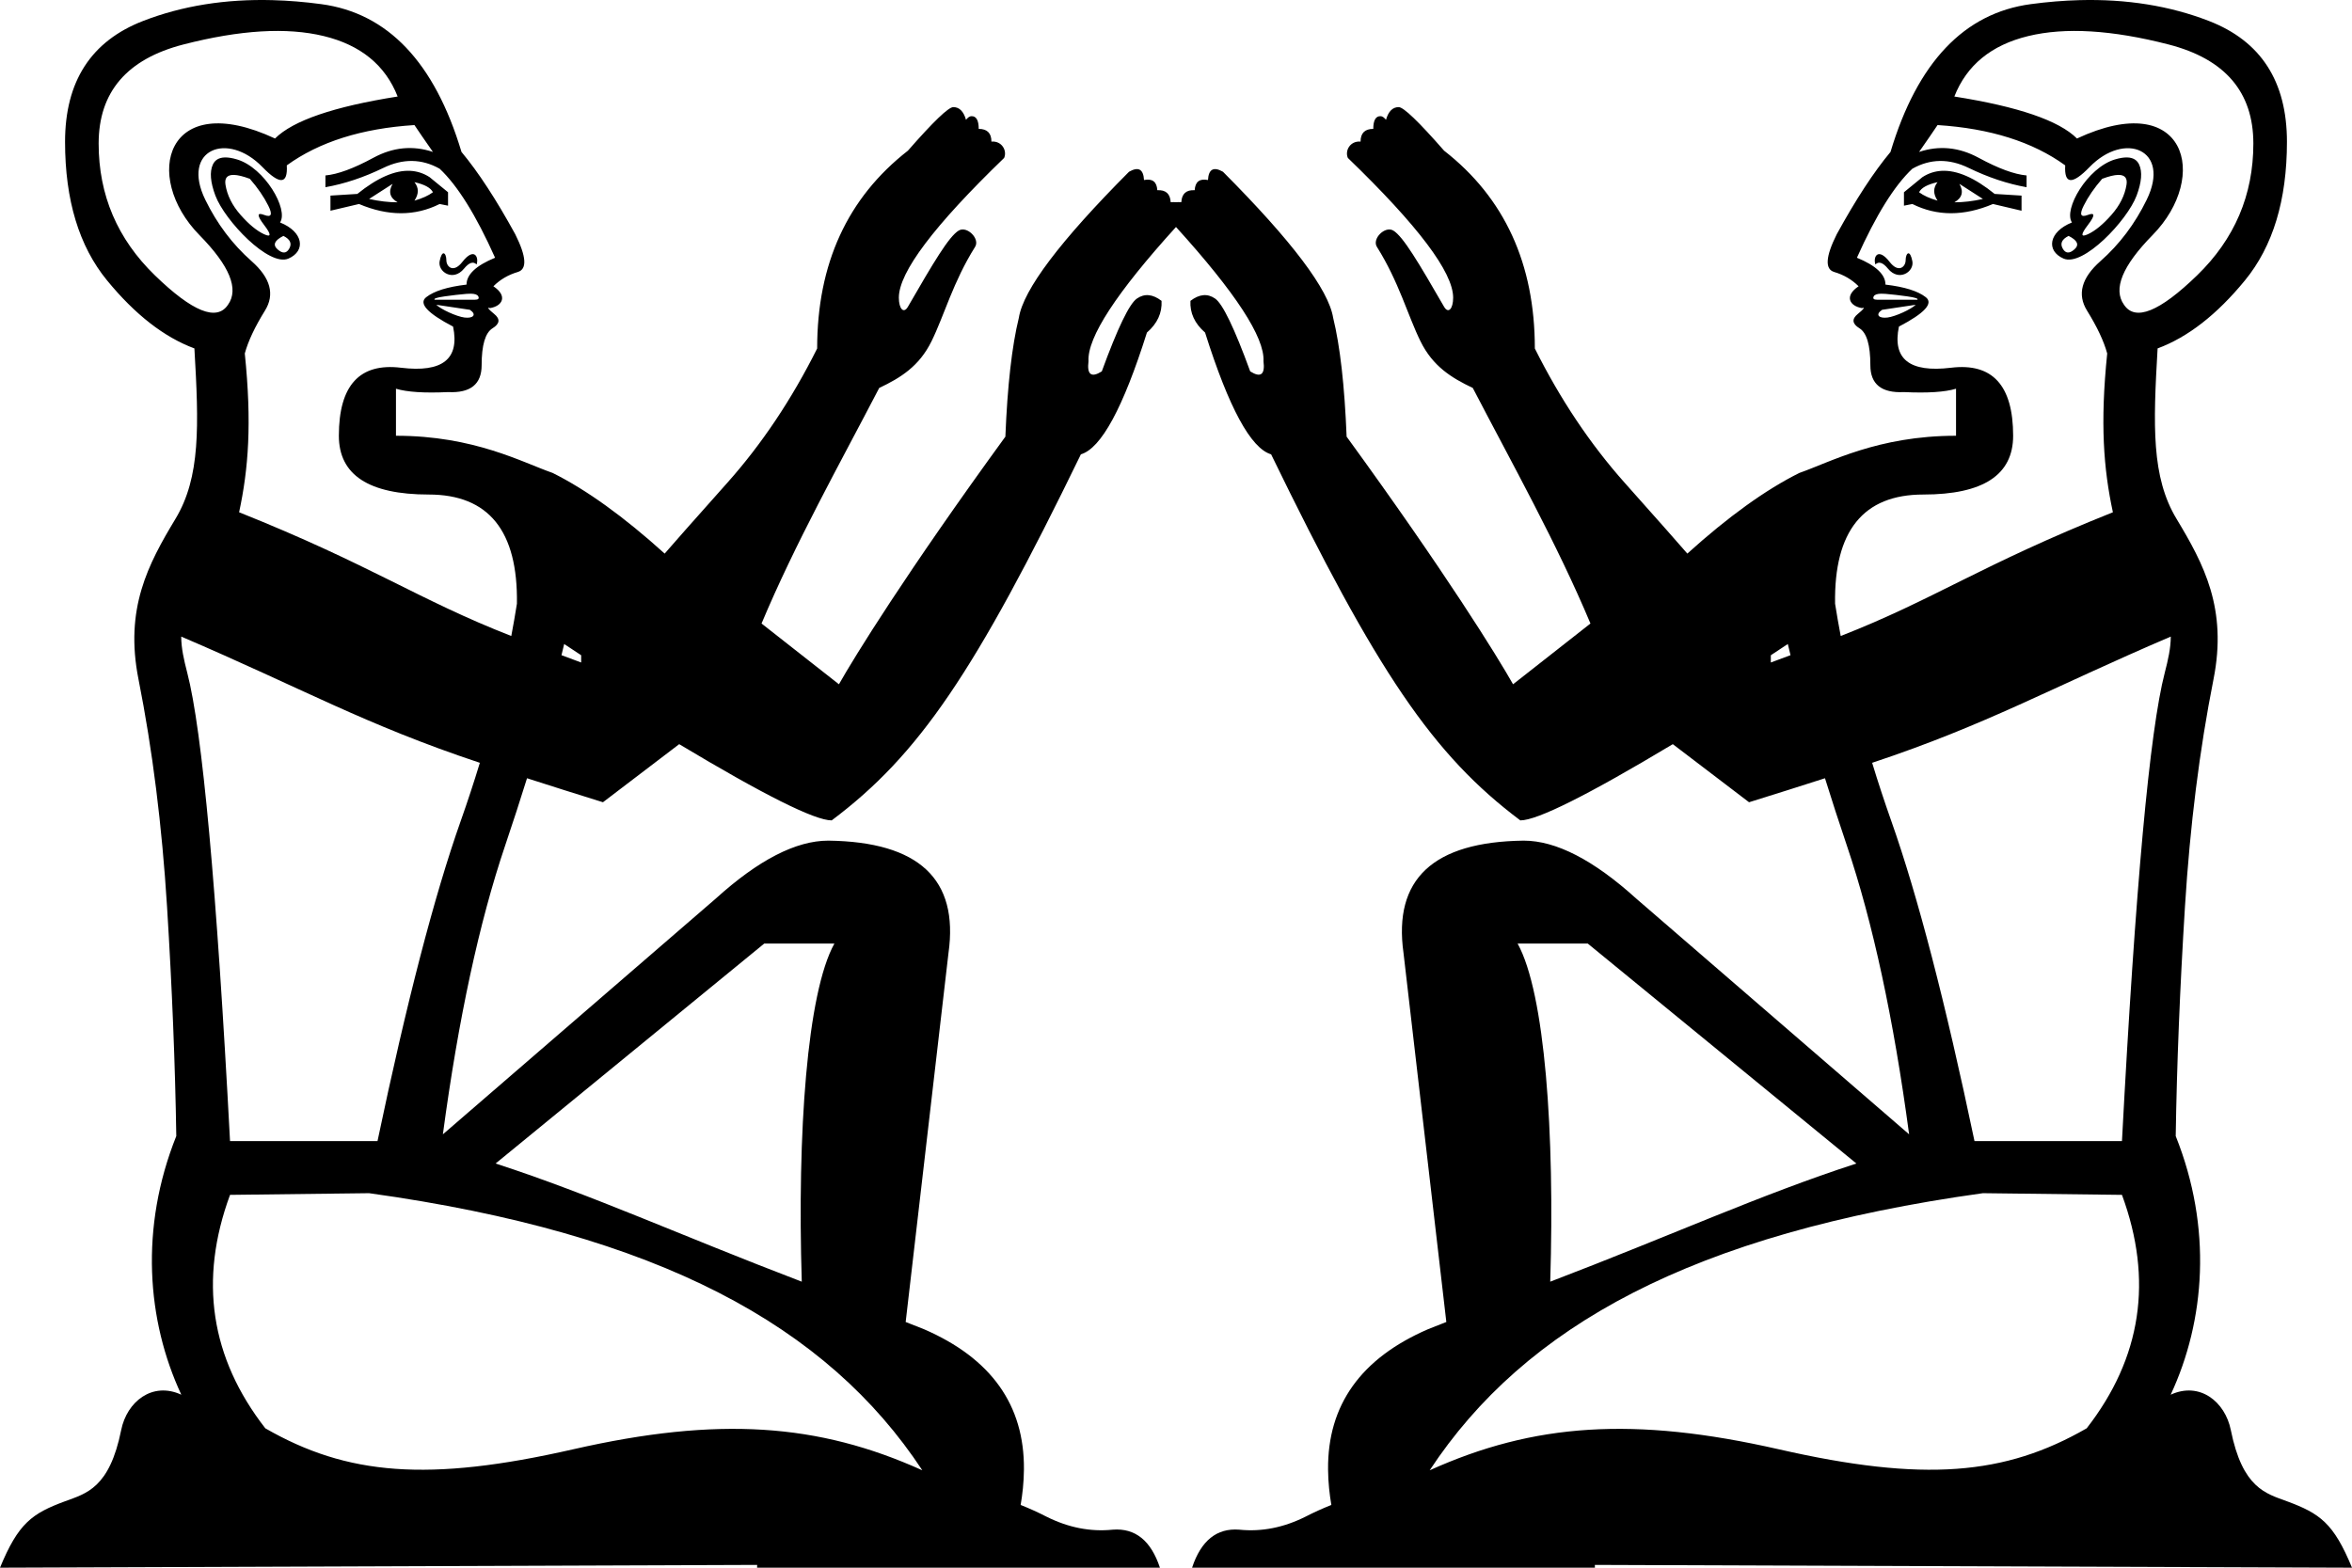 <?xml version="1.0" encoding="UTF-8" standalone="no"?>
<svg
   width="1500"
   height="1000"
   id="svg4746"
   sodipodi:version="0.32"
   inkscape:version="1.4.2 (f4327f4, 2025-05-13)"
   sodipodi:docname="136D2.svg"
   inkscape:output_extension="org.inkscape.output.svg.inkscape"
   version="1.1"
   xmlns:inkscape="http://www.inkscape.org/namespaces/inkscape"
   xmlns:sodipodi="http://sodipodi.sourceforge.net/DTD/sodipodi-0.dtd"
   xmlns="http://www.w3.org/2000/svg"
   xmlns:svg="http://www.w3.org/2000/svg"
   xmlns:rdf="http://www.w3.org/1999/02/22-rdf-syntax-ns#"
   xmlns:cc="http://creativecommons.org/ns#"
   xmlns:dc="http://purl.org/dc/elements/1.1/">
  <defs
     id="defs4751">
    <inkscape:perspective
       sodipodi:type="inkscape:persp3d"
       inkscape:vp_x="0 : 991.01129 : 1"
       inkscape:vp_y="0 : 1000 : 0"
       inkscape:vp_z="14.276077 : 991.01129 : 1"
       inkscape:persp3d-origin="7.1380386 : 988.01506 : 1"
       id="perspective4755" />
  </defs>
  <sodipodi:namedview
     inkscape:window-height="998"
     inkscape:window-width="1680"
     inkscape:pageshadow="2"
     inkscape:pageopacity="0.0"
     guidetolerance="10.0"
     gridtolerance="10.0"
     objecttolerance="10.0"
     borderopacity="1.0"
     bordercolor="#666666"
     pagecolor="#ffffff"
     id="base"
     showgrid="false"
     inkscape:zoom="0.36433333"
     inkscape:cx="72.73559"
     inkscape:cy="80.969808"
     inkscape:window-x="-8"
     inkscape:window-y="-8"
     inkscape:current-layer="svg4746"
     inkscape:showpageshadow="2"
     inkscape:pagecheckerboard="0"
     inkscape:deskcolor="#d1d1d1"
     showguides="true"
     inkscape:window-maximized="1" />
  <path
     id="path1-0"
     style="fill:#000000;stroke:none;stroke-width:1"
     d="M 173.863 0.092 C 143.734 -0.712 116.216 3.708 91.309 13.35 C 58.099 26.205 41.492 51.914 41.492 90.48 C 41.492 127.618 50.421 157.079 68.275 178.861 C 86.13 200.644 104.699 215.106 123.982 222.248 C 126.841 271.527 127.958 304.34 111.895 330.982 C 94.416 359.971 79.399 388.297 88.326 433.291 C 97.253 478.284 103.323 526.671 106.537 578.449 C 109.752 630.227 111.717 678.97 112.43 724.678 L 112.428 724.684 C 89.023 783.194 93.597 842.374 115.639 889.658 C 97.106 881.104 80.917 894.142 77.297 912.154 C 69.832 949.292 54.982 952.646 41.482 957.635 C 20.443 965.409 11.73 971.569 0 1000 L 482.889 998.223 L 482.834 1000 L 739.748 1000 C 734.033 982.707 723.988 974.642 709.701 975.746 C 695.414 977.218 681.349 974.436 667.379 967.445 C 662.091 964.722 656.607 962.239 650.926 959.982 C 652.067 953.313 652.946 945.763 653.02 937.334 C 653.372 896.268 632.126 866.452 589.279 847.883 C 585.367 846.336 581.472 844.796 577.596 843.27 L 604.902 607.906 C 611.525 560.812 586.026 536.962 528.262 536.227 C 507.658 536.227 483.699 548.548 456.473 573.199 L 282.449 723.566 C 292.347 649.801 305.584 588.398 322.162 539.354 C 327.142 524.622 331.791 510.312 336.107 496.424 C 351.513 501.391 367.579 506.466 384.535 511.736 L 433.16 474.689 C 487.188 507.106 519.606 523.314 530.412 523.314 C 586.121 481.533 621.815 428.779 689.342 289.807 C 702.274 286.004 716.314 260.113 731.461 212.129 C 738.101 206.355 741.208 199.613 740.785 191.906 C 735.138 187.576 729.895 187.093 725.055 190.451 C 720.214 193.81 712.754 209.293 702.674 236.9 C 695.949 241.132 693.123 238.973 694.199 230.41 C 693.368 215.259 711.969 186.719 750 144.789 C 788.031 186.719 806.632 215.259 805.801 230.41 C 806.877 238.973 804.051 241.132 797.326 236.9 C 787.246 209.293 779.786 193.81 774.945 190.451 C 770.105 187.093 764.862 187.576 759.215 191.906 C 758.792 199.613 761.899 206.355 768.539 212.129 C 783.686 260.113 797.726 286.004 810.658 289.807 C 878.185 428.779 913.879 481.533 969.588 523.314 C 980.394 523.314 1012.812 507.106 1066.84 474.689 L 1115.465 511.736 C 1132.421 506.466 1148.487 501.391 1163.893 496.424 C 1168.209 510.312 1172.858 524.622 1177.838 539.354 C 1194.416 588.398 1207.653 649.801 1217.551 723.566 L 1043.527 573.199 C 1016.301 548.548 992.342 536.227 971.738 536.227 C 913.974 536.962 888.475 560.812 895.098 607.906 L 922.404 843.27 C 918.528 844.796 914.633 846.336 910.721 847.883 C 867.874 866.452 846.628 896.268 846.98 937.334 C 847.054 945.763 847.933 953.313 849.074 959.982 C 843.393 962.239 837.909 964.722 832.621 967.445 C 818.651 974.436 804.586 977.218 790.299 975.746 C 776.012 974.642 765.967 982.707 760.252 1000 L 1017.166 1000 L 1017.111 998.223 L 1500 1000 C 1488.27 971.569 1479.557 965.409 1458.518 957.635 C 1445.018 952.646 1430.168 949.292 1422.703 912.154 C 1419.083 894.142 1402.894 881.104 1384.361 889.658 C 1406.403 842.374 1410.977 783.194 1387.572 724.684 L 1387.572 724.678 C 1388.285 678.97 1390.25 630.227 1393.465 578.449 C 1396.679 526.671 1402.749 478.284 1411.676 433.291 C 1420.603 388.297 1405.585 359.971 1388.107 330.982 C 1372.044 304.34 1373.161 271.527 1376.02 222.248 C 1395.303 215.106 1413.872 200.644 1431.727 178.861 C 1449.581 157.079 1458.51 127.618 1458.51 90.48 C 1458.51 51.914 1441.903 26.205 1408.693 13.35 C 1383.786 3.708 1356.268 -0.712 1326.139 0.092 L 1326.137 0.094 C 1316.093 0.362 1305.76 1.208 1295.137 2.637 C 1252.643 8.35 1222.824 39.775 1205.684 96.91 C 1194.971 109.766 1183.545 127.263 1171.404 149.402 C 1164.264 163.688 1163.728 171.722 1169.799 173.506 C 1175.869 175.291 1181.047 178.324 1185.332 182.609 C 1176.049 188.795 1179.517 195.212 1187.473 196.537 C 1189.617 195.824 1188.725 197.076 1184.797 200.291 C 1180.868 203.503 1181.225 206.538 1185.867 209.396 C 1190.509 212.253 1192.832 220.109 1192.832 232.965 C 1192.832 245.105 1199.974 250.819 1214.258 250.105 C 1229.256 250.819 1240.325 250.105 1247.467 247.965 L 1247.467 277.961 C 1197.474 277.961 1166.874 294.974 1147.543 301.68 L 1147.543 301.678 C 1126.029 312.393 1102.217 329.542 1076.107 353.125 C 1071.477 347.723 1058.161 332.675 1036.164 307.977 C 1014.167 283.278 995.064 254.719 978.855 222.303 C 978.855 168.274 959.56 126.207 920.969 96.105 C 904.761 77.582 895.114 68.322 892.025 68.322 C 888.17 68.322 885.466 71.026 883.922 76.428 C 882.936 75.218 881.884 74.171 880.449 74.113 C 877.363 73.989 875.814 76.815 875.814 82.217 C 870.414 82.217 867.711 84.921 867.711 90.322 C 861.17 89.748 857.549 95.996 859.605 100.74 C 904.372 143.963 926.756 173.678 926.756 189.887 C 926.756 196.992 923.68 200.373 920.969 195.678 C 904.737 167.564 894.816 150.771 888.555 147.055 C 883.305 143.939 874.869 152.291 878.129 157.473 C 892.158 179.771 897.81 201.217 905.916 217.676 C 913.813 233.71 925.68 241.015 939.277 247.467 C 964.946 296.838 992.773 346.398 1014.324 397.729 L 964.961 436.486 C 954.927 418.734 922.07 365.489 858.816 278.537 C 857.509 245.999 854.642 220.719 850.221 202.697 C 847.34 184.76 823.92 153.717 779.963 109.564 C 773.967 106.141 770.779 107.9 770.398 114.836 C 765.048 113.769 762.224 115.935 761.928 121.328 C 756.535 121.032 753.688 123.583 753.393 128.977 C 752.127 128.907 750.996 128.91 750 128.986 C 749.004 128.91 747.873 128.907 746.607 128.977 C 746.312 123.583 743.465 121.032 738.072 121.328 C 737.776 115.935 734.952 113.769 729.602 114.836 C 729.221 107.9 726.033 106.141 720.037 109.564 C 676.08 153.717 652.66 184.76 649.779 202.697 C 645.358 220.719 642.491 245.999 641.184 278.537 C 577.93 365.489 545.073 418.734 535.039 436.486 L 485.676 397.729 C 507.227 346.398 535.054 296.838 560.723 247.467 C 574.32 241.015 586.187 233.71 594.084 217.676 C 602.19 201.217 607.842 179.771 621.871 157.473 C 625.131 152.291 616.695 143.939 611.445 147.055 C 605.184 150.771 595.263 167.564 579.031 195.678 C 576.32 200.373 573.244 196.992 573.244 189.887 C 573.244 173.678 595.628 143.963 640.395 100.74 C 642.451 95.996 638.83 89.748 632.289 90.322 C 632.289 84.921 629.586 82.217 624.186 82.217 C 624.186 76.815 622.637 73.989 619.551 74.113 C 618.116 74.171 617.064 75.218 616.078 76.428 C 614.534 71.026 611.83 68.322 607.975 68.322 C 604.886 68.322 595.239 77.582 579.031 96.105 C 540.44 126.207 521.145 168.274 521.145 222.303 C 504.936 254.719 485.833 283.278 463.836 307.977 C 441.839 332.675 428.523 347.723 423.893 353.125 C 397.783 329.542 373.971 312.393 352.457 301.678 L 352.457 301.68 C 333.126 294.974 302.526 277.961 252.533 277.961 L 252.533 247.965 C 259.675 250.105 270.744 250.819 285.742 250.105 C 300.026 250.819 307.168 245.105 307.168 232.965 C 307.168 220.109 309.491 212.253 314.133 209.396 C 318.775 206.538 319.132 203.503 315.203 200.291 C 311.275 197.076 310.383 195.824 312.527 196.537 C 320.483 195.212 323.951 188.795 314.668 182.609 C 318.953 178.324 324.131 175.291 330.201 173.506 C 336.272 171.722 335.737 163.688 328.596 149.402 C 316.455 127.263 305.029 109.766 294.316 96.91 C 277.176 39.775 247.357 8.35 204.863 2.637 C 194.24 1.208 183.906 0.362 173.863 0.094 L 173.863 0.092 z M 166.426 20.059 C 181.334 19.166 194.681 20.145 206.465 23.002 C 230.033 28.716 245.746 41.573 253.602 61.57 C 212.893 67.998 186.827 76.924 175.4 88.352 L 175.4 88.35 C 105.907 55.92 90.415 112.493 127.191 149.951 C 146.474 169.591 152.544 184.41 145.402 194.408 C 138.261 205.121 122.728 198.871 98.803 175.66 C 74.877 152.449 62.914 124.417 62.914 91.564 C 62.914 58.712 80.947 37.645 117.014 28.361 C 135.047 23.719 151.517 20.951 166.426 20.059 z M 1333.574 20.059 C 1348.483 20.951 1364.953 23.719 1382.986 28.361 C 1419.053 37.645 1437.086 58.712 1437.086 91.564 C 1437.086 124.417 1425.123 152.449 1401.197 175.66 C 1377.272 198.871 1361.739 205.121 1354.598 194.408 C 1347.456 184.41 1353.526 169.591 1372.809 149.951 C 1409.585 112.493 1394.093 55.92 1324.6 88.35 L 1324.6 88.352 C 1313.173 76.924 1287.107 67.998 1246.398 61.57 C 1254.254 41.573 1269.967 28.716 1293.535 23.002 C 1305.319 20.145 1318.666 19.166 1333.574 20.059 z M 264.318 79.777 C 267.176 84.062 271.106 89.776 276.104 96.918 C 263.248 92.633 250.572 93.884 238.074 100.67 C 225.576 107.455 215.397 111.204 207.541 111.918 L 207.541 119.418 C 219.682 117.273 232.002 113.166 244.5 107.098 C 256.998 101.027 268.962 101.203 280.389 107.627 C 291.815 118.34 303.599 137.265 315.74 164.404 C 303.599 169.403 297.529 175.117 297.529 181.545 C 285.388 182.972 276.816 185.651 271.816 189.58 C 266.817 193.508 272.531 199.756 288.957 208.326 C 293.242 229.037 282.175 237.788 255.75 234.574 C 229.325 231.359 216.111 245.819 216.111 277.959 C 216.111 302.955 235.215 315.453 273.424 315.453 C 311.633 315.453 330.382 338.666 329.668 385.088 C 328.583 391.925 327.386 398.791 326.078 405.686 C 266.877 382.603 236.848 360.462 152.49 326.76 C 158.455 299.042 160.694 270.083 156.119 225.471 C 158.264 217.615 162.547 208.508 168.973 198.152 C 175.4 187.797 172.544 177.262 160.402 166.549 C 148.261 155.836 138.44 142.802 130.941 127.447 C 115.26 95.34 145.026 83.495 167.367 106.559 C 178.437 117.985 183.615 117.629 182.9 105.488 C 203.612 90.49 230.752 81.92 264.318 79.777 z M 1235.682 79.777 C 1269.248 81.92 1296.388 90.49 1317.1 105.488 C 1316.385 117.629 1321.563 117.985 1332.633 106.559 C 1354.974 83.495 1384.74 95.34 1369.059 127.447 C 1361.56 142.802 1351.739 155.836 1339.598 166.549 C 1327.456 177.262 1324.6 187.797 1331.027 198.152 C 1337.453 208.508 1341.736 217.615 1343.881 225.471 C 1339.306 270.083 1341.545 299.042 1347.51 326.76 C 1263.152 360.462 1233.123 382.603 1173.922 405.686 C 1172.614 398.791 1171.417 391.925 1170.332 385.088 C 1169.618 338.666 1188.367 315.453 1226.576 315.453 C 1264.785 315.453 1283.889 302.955 1283.889 277.959 C 1283.889 245.819 1270.677 231.359 1244.252 234.574 C 1217.827 237.788 1206.758 229.037 1211.043 208.326 C 1227.469 199.756 1233.183 193.508 1228.184 189.58 C 1223.184 185.651 1214.612 182.972 1202.471 181.545 C 1202.471 175.117 1196.401 169.403 1184.26 164.404 C 1196.401 137.265 1208.185 118.34 1219.611 107.627 C 1231.039 101.203 1243.002 101.027 1255.5 107.098 C 1267.998 113.166 1280.318 117.273 1292.459 119.418 L 1292.459 111.918 C 1284.603 111.204 1274.424 107.455 1261.926 100.67 C 1249.428 93.884 1236.752 92.633 1223.897 96.918 C 1228.894 89.776 1232.824 84.062 1235.682 79.777 z M 143.336 100.434 C 139.626 100.544 137.099 102.05 135.76 104.951 C 133.619 109.593 134.154 116.199 137.365 124.77 C 143.357 140.742 171.556 170.372 183.967 164.941 C 195.268 160.002 193.466 147.853 178.613 141.912 C 184.19 133.544 168.751 107.053 151.293 101.74 C 148.213 100.802 145.562 100.367 143.336 100.434 z M 1356.664 100.434 C 1354.438 100.367 1351.787 100.802 1348.707 101.74 C 1331.249 107.053 1315.81 133.544 1321.387 141.912 C 1306.534 147.853 1304.732 160.002 1316.033 164.941 C 1328.444 170.372 1356.643 140.742 1362.635 124.77 C 1365.846 116.199 1366.381 109.593 1364.24 104.951 C 1362.901 102.05 1360.374 100.544 1356.664 100.434 z M 261.633 108.973 C 251.905 108.482 240.659 113.39 227.893 123.701 L 210.752 124.771 L 210.752 134.414 L 228.965 130.125 C 247.534 137.981 264.674 137.981 280.387 130.125 L 285.742 131.199 L 285.742 122.631 L 273.957 112.988 C 270.163 110.533 266.055 109.196 261.633 108.973 z M 1238.367 108.973 C 1233.945 109.196 1229.837 110.533 1226.043 112.988 L 1214.258 122.631 L 1214.258 131.199 L 1219.613 130.125 C 1235.326 137.981 1252.466 137.981 1271.035 130.125 L 1289.248 134.414 L 1289.248 124.771 L 1272.107 123.701 C 1259.341 113.39 1248.095 108.482 1238.367 108.973 z M 149.113 111.574 C 151.641 111.624 155.047 112.45 159.332 114.057 L 159.33 114.059 C 164.329 119.772 168.256 125.486 171.113 131.199 C 173.971 136.913 173.079 138.879 168.438 137.094 C 163.795 135.31 163.795 137.451 168.438 143.52 C 173.08 149.59 173.08 151.557 168.438 149.414 C 163.795 147.273 158.798 143.166 153.441 137.094 C 148.085 131.023 144.87 124.595 143.799 117.811 C 143.13 113.57 144.901 111.491 149.113 111.574 z M 1350.887 111.574 L 1350.889 111.574 C 1355.1 111.492 1356.87 113.571 1356.201 117.811 C 1355.13 124.595 1351.915 131.023 1346.559 137.094 C 1341.203 143.166 1336.205 147.273 1331.562 149.414 C 1326.92 151.557 1326.92 149.59 1331.562 143.52 C 1336.205 137.451 1336.205 135.31 1331.562 137.094 C 1326.921 138.879 1326.029 136.913 1328.887 131.199 C 1331.744 125.486 1335.671 119.772 1340.67 114.059 L 1340.67 114.057 C 1344.954 112.451 1348.359 111.624 1350.887 111.574 z M 264.316 116.205 C 270.743 117.632 274.671 119.773 276.1 122.631 C 273.242 124.771 269.314 126.555 264.316 127.986 C 267.175 123.701 267.175 119.776 264.316 116.205 z M 1235.684 116.205 C 1232.825 119.776 1232.825 123.701 1235.684 127.986 C 1230.686 126.555 1226.758 124.771 1223.9 122.631 C 1225.329 119.773 1229.256 117.632 1235.684 116.205 z M 250.389 117.277 C 247.531 122.275 248.602 126.2 253.598 129.057 C 247.886 129.056 241.816 128.342 235.391 126.916 L 250.389 117.277 z M 1249.611 117.277 L 1264.609 126.916 C 1258.184 128.342 1252.114 129.056 1246.402 129.057 C 1251.398 126.2 1252.468 122.275 1249.611 117.277 z M 180.76 150.477 L 180.756 150.484 C 185.041 152.629 186.292 155.306 184.508 158.518 C 182.724 161.732 180.225 161.911 177.01 159.049 C 173.795 156.191 175.044 153.332 180.76 150.477 z M 1319.24 150.477 C 1324.956 153.332 1326.205 156.191 1322.99 159.049 C 1319.775 161.911 1317.276 161.732 1315.492 158.518 C 1313.708 155.306 1314.959 152.629 1319.244 150.484 L 1319.24 150.477 z M 282.875 161.582 C 282.056 161.583 281.11 162.949 280.389 166.555 C 279.034 173.334 288.944 179.899 295.924 171.377 C 299.136 167.453 301.813 166.559 303.953 168.695 C 305.562 163.869 302.324 157.484 294.852 167.09 C 289.152 174.416 284.67 170.159 284.67 166.02 C 284.67 163.576 283.865 161.586 282.877 161.582 L 282.875 161.582 z M 1217.119 161.582 C 1216.133 161.591 1215.33 163.58 1215.33 166.02 C 1215.33 170.159 1210.848 174.416 1205.148 167.09 C 1197.677 157.486 1194.44 163.865 1196.047 168.691 C 1198.187 166.559 1200.86 167.455 1204.07 171.377 C 1211.05 179.899 1220.96 173.334 1219.605 166.555 C 1218.885 162.954 1217.943 161.587 1217.125 161.582 L 1217.123 161.582 L 1217.119 161.582 z M 1196.047 168.691 C 1196.044 168.694 1196.04 168.698 1196.037 168.701 L 1196.047 168.695 C 1196.047 168.695 1196.047 168.692 1196.047 168.691 z M 300.404 187.344 C 302.949 187.412 304.49 187.981 305.025 189.049 C 305.739 190.476 305.025 191.189 302.885 191.189 L 277.174 191.189 C 276.46 190.476 278.601 189.762 283.6 189.049 C 288.599 188.335 293.242 187.8 297.527 187.443 C 298.599 187.355 299.556 187.321 300.404 187.344 z M 1199.596 187.344 C 1200.444 187.321 1201.401 187.355 1202.473 187.443 C 1206.758 187.8 1211.401 188.335 1216.4 189.049 C 1221.399 189.762 1223.54 190.476 1222.826 191.189 L 1197.115 191.189 C 1194.975 191.189 1194.261 190.476 1194.975 189.049 C 1195.51 187.981 1197.051 187.412 1199.596 187.344 z M 278.246 194.406 L 299.668 197.617 C 304.292 200.7 301.785 203.245 296.254 202.551 C 291.096 201.903 281.093 197.25 278.246 194.406 z M 1221.754 194.406 C 1218.907 197.25 1208.905 201.903 1203.746 202.551 C 1198.215 203.245 1195.708 200.7 1200.332 197.617 L 1221.754 194.406 z M 115.576 406.066 C 192.657 439.052 232.706 462.203 306.029 486.58 C 302.28 498.906 298.196 511.319 293.779 523.818 C 276.996 571.312 259.321 639.337 240.752 727.896 L 146.707 727.898 C 138.137 565.779 129.03 466.15 119.389 429.012 C 117.322 421.051 115.576 413.419 115.576 406.066 z M 1384.424 406.066 C 1384.424 413.419 1382.678 421.051 1380.611 429.012 C 1370.97 466.15 1361.863 565.779 1353.293 727.898 L 1259.248 727.896 C 1240.679 639.337 1223.004 571.312 1206.221 523.818 C 1201.804 511.319 1197.72 498.906 1193.971 486.58 C 1267.294 462.203 1307.343 439.052 1384.424 406.066 z M 359.805 410.799 L 370.643 417.965 L 370.643 422.594 C 366.382 421.022 362.203 419.468 358.088 417.926 C 358.674 415.534 359.244 413.158 359.805 410.799 z M 1140.195 410.799 C 1140.755 413.158 1141.326 415.534 1141.912 417.926 C 1137.797 419.468 1133.618 421.022 1129.357 422.594 L 1129.357 417.965 L 1140.195 410.799 z M 487.41 601.871 L 532.141 601.871 C 514.692 633.413 508.397 722.569 511.332 817.559 C 432.884 787.58 378.271 762.45 316.09 742.17 L 487.41 601.871 z M 967.859 601.871 L 1012.59 601.871 L 1183.91 742.17 C 1121.729 762.45 1067.116 787.58 988.668 817.559 C 991.603 722.569 985.308 633.413 967.859 601.871 z M 235.391 761.111 C 420.364 786.822 527.503 845.743 588.209 937.873 C 521.79 907.877 458.037 903.412 365.551 924.48 C 273.064 945.549 221.338 941.086 169.203 911.09 C 134.208 866.096 126.71 816.462 146.707 762.184 L 146.707 762.182 L 235.391 761.111 z M 1264.609 761.111 L 1353.293 762.182 L 1353.293 762.184 C 1373.29 816.462 1365.792 866.096 1330.797 911.09 C 1278.661 941.086 1226.937 945.549 1134.449 924.48 C 1041.963 903.412 978.21 907.877 911.791 937.873 C 972.497 845.743 1079.636 786.822 1264.609 761.111 z " />
</svg>
